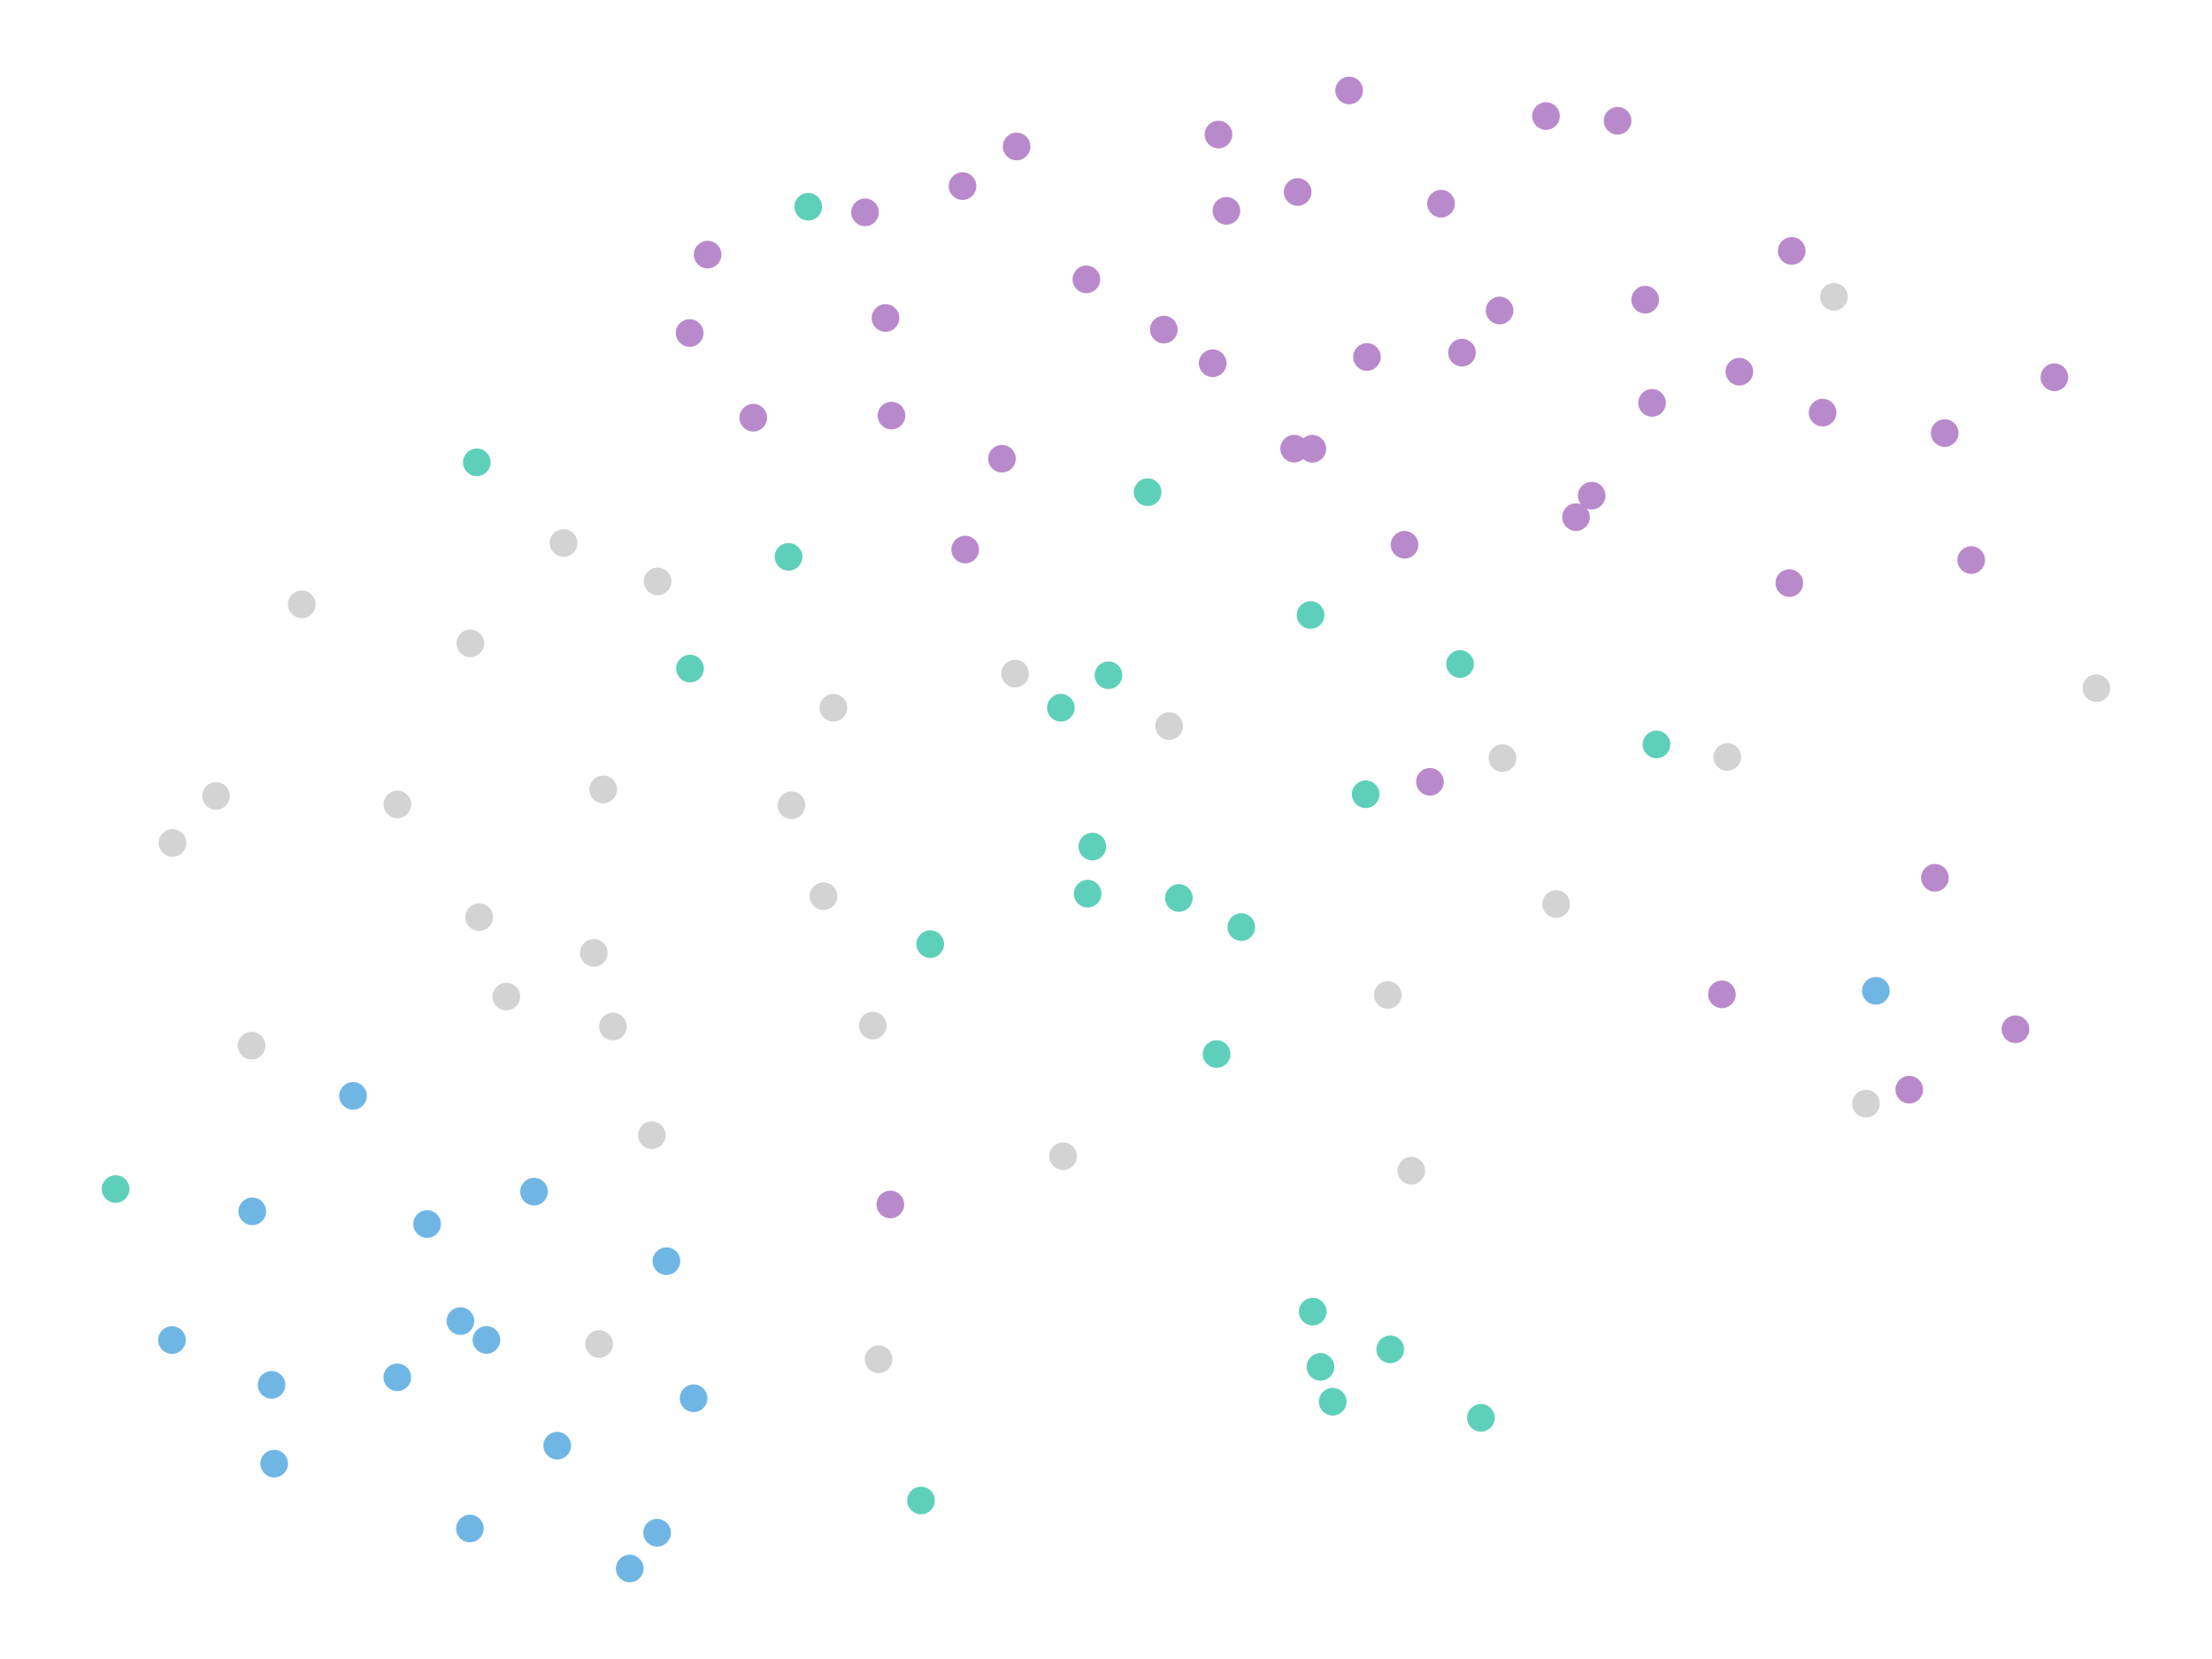 <?xml version="1.0" encoding="UTF-8" standalone="no"?><svg width="800" height="600" viewBox="0 0 800 600" preserveAspectRatio="xMidYMid meet" xmlns="http://www.w3.org/2000/svg">     <g class="datapoint" data-cid="561"><circle class="visible" cx="678.431" cy="358.342" r="5" fill="#70b6e5" fill-opacity="1.0" stroke="none"  style="mix-blend-mode: darken;"/><circle cx="678.431" cy="358.342" r="10" fill="white" fill-opacity="0" stroke="none"/></g>    <g class="datapoint" data-cid="460"><circle class="visible" cx="728.919" cy="372.241" r="5" fill="#b98acb" fill-opacity="1.0" stroke="none"  style="mix-blend-mode: darken;"/><circle cx="728.919" cy="372.241" r="10" fill="white" fill-opacity="0" stroke="none"/></g>    <g class="datapoint" data-cid="579"><circle class="visible" cx="622.747" cy="359.613" r="5" fill="#b98acb" fill-opacity="1.0" stroke="none"  style="mix-blend-mode: darken;"/><circle cx="622.747" cy="359.613" r="10" fill="white" fill-opacity="0" stroke="none"/></g>    <g class="datapoint" data-cid="1255"><circle class="visible" cx="690.507" cy="394.088" r="5" fill="#b98acb" fill-opacity="1.0" stroke="none"  style="mix-blend-mode: darken;"/><circle cx="690.507" cy="394.088" r="10" fill="white" fill-opacity="0" stroke="none"/></g>    <g class="datapoint" data-cid="1095"><circle class="visible" cx="674.863" cy="399.146" r="5" fill="lightgray" fill-opacity="1.0" stroke="none"  style="mix-blend-mode: darken;"/><circle cx="674.863" cy="399.146" r="10" fill="white" fill-opacity="0" stroke="none"/></g>    <g class="datapoint" data-cid="1594"><circle class="visible" cx="216.658" cy="486.086" r="5" fill="lightgray" fill-opacity="1.0" stroke="none"  style="mix-blend-mode: darken;"/><circle cx="216.658" cy="486.086" r="10" fill="white" fill-opacity="0" stroke="none"/></g>    <g class="datapoint" data-cid="1739"><circle class="visible" cx="250.859" cy="505.7" r="5" fill="#70b6e5" fill-opacity="1.0" stroke="none"  style="mix-blend-mode: darken;"/><circle cx="250.859" cy="505.7" r="10" fill="white" fill-opacity="0" stroke="none"/></g>    <g class="datapoint" data-cid="1700"><circle class="visible" cx="41.818" cy="430.024" r="5" fill="#5ed0b9" fill-opacity="1.0" stroke="none"  style="mix-blend-mode: darken;"/><circle cx="41.818" cy="430.024" r="10" fill="white" fill-opacity="0" stroke="none"/></g>    <g class="datapoint" data-cid="1609"><circle class="visible" cx="169.955" cy="552.812" r="5" fill="#70b6e5" fill-opacity="1.0" stroke="none"  style="mix-blend-mode: darken;"/><circle cx="169.955" cy="552.812" r="10" fill="white" fill-opacity="0" stroke="none"/></g>    <g class="datapoint" data-cid="1055"><circle class="visible" cx="127.671" cy="396.338" r="5" fill="#70b6e5" fill-opacity="1.0" stroke="none"  style="mix-blend-mode: darken;"/><circle cx="127.671" cy="396.338" r="10" fill="white" fill-opacity="0" stroke="none"/></g>    <g class="datapoint" data-cid="326"><circle class="visible" cx="91.235" cy="438.095" r="5" fill="#70b6e5" fill-opacity="1.0" stroke="none"  style="mix-blend-mode: darken;"/><circle cx="91.235" cy="438.095" r="10" fill="white" fill-opacity="0" stroke="none"/></g>    <g class="datapoint" data-cid="382"><circle class="visible" cx="241.021" cy="456.118" r="5" fill="#70b6e5" fill-opacity="1.0" stroke="none"  style="mix-blend-mode: darken;"/><circle cx="241.021" cy="456.118" r="10" fill="white" fill-opacity="0" stroke="none"/></g>    <g class="datapoint" data-cid="644"><circle class="visible" cx="175.926" cy="484.608" r="5" fill="#70b6e5" fill-opacity="1.0" stroke="none"  style="mix-blend-mode: darken;"/><circle cx="175.926" cy="484.608" r="10" fill="white" fill-opacity="0" stroke="none"/></g>    <g class="datapoint" data-cid="674"><circle class="visible" cx="166.516" cy="477.781" r="5" fill="#70b6e5" fill-opacity="1.0" stroke="none"  style="mix-blend-mode: darken;"/><circle cx="166.516" cy="477.781" r="10" fill="white" fill-opacity="0" stroke="none"/></g>    <g class="datapoint" data-cid="685"><circle class="visible" cx="98.207" cy="500.856" r="5" fill="#70b6e5" fill-opacity="1.0" stroke="none"  style="mix-blend-mode: darken;"/><circle cx="98.207" cy="500.856" r="10" fill="white" fill-opacity="0" stroke="none"/></g>    <g class="datapoint" data-cid="688"><circle class="visible" cx="193.131" cy="430.978" r="5" fill="#70b6e5" fill-opacity="1.0" stroke="none"  style="mix-blend-mode: darken;"/><circle cx="193.131" cy="430.978" r="10" fill="white" fill-opacity="0" stroke="none"/></g>    <g class="datapoint" data-cid="700"><circle class="visible" cx="99.162" cy="529.342" r="5" fill="#70b6e5" fill-opacity="1.0" stroke="none"  style="mix-blend-mode: darken;"/><circle cx="99.162" cy="529.342" r="10" fill="white" fill-opacity="0" stroke="none"/></g>    <g class="datapoint" data-cid="708"><circle class="visible" cx="62.19" cy="484.653" r="5" fill="#70b6e5" fill-opacity="1.0" stroke="none"  style="mix-blend-mode: darken;"/><circle cx="62.19" cy="484.653" r="10" fill="white" fill-opacity="0" stroke="none"/></g>    <g class="datapoint" data-cid="904"><circle class="visible" cx="227.76" cy="567.273" r="5" fill="#70b6e5" fill-opacity="1.0" stroke="none"  style="mix-blend-mode: darken;"/><circle cx="227.76" cy="567.273" r="10" fill="white" fill-opacity="0" stroke="none"/></g>    <g class="datapoint" data-cid="1321"><circle class="visible" cx="154.46" cy="442.678" r="5" fill="#70b6e5" fill-opacity="1.0" stroke="none"  style="mix-blend-mode: darken;"/><circle cx="154.46" cy="442.678" r="10" fill="white" fill-opacity="0" stroke="none"/></g>    <g class="datapoint" data-cid="1660"><circle class="visible" cx="201.531" cy="522.854" r="5" fill="#70b6e5" fill-opacity="1.0" stroke="none"  style="mix-blend-mode: darken;"/><circle cx="201.531" cy="522.854" r="10" fill="white" fill-opacity="0" stroke="none"/></g>    <g class="datapoint" data-cid="1679"><circle class="visible" cx="143.687" cy="498.124" r="5" fill="#70b6e5" fill-opacity="1.0" stroke="none"  style="mix-blend-mode: darken;"/><circle cx="143.687" cy="498.124" r="10" fill="white" fill-opacity="0" stroke="none"/></g>    <g class="datapoint" data-cid="1715"><circle class="visible" cx="237.648" cy="554.341" r="5" fill="#70b6e5" fill-opacity="1.0" stroke="none"  style="mix-blend-mode: darken;"/><circle cx="237.648" cy="554.341" r="10" fill="white" fill-opacity="0" stroke="none"/></g>    <g class="datapoint" data-cid="294"><circle class="visible" cx="383.679" cy="255.968" r="5" fill="#5ed0b9" fill-opacity="1.0" stroke="none"  style="mix-blend-mode: darken;"/><circle cx="383.679" cy="255.968" r="10" fill="white" fill-opacity="0" stroke="none"/></g>    <g class="datapoint" data-cid="357"><circle class="visible" cx="440.008" cy="381.202" r="5" fill="#5ed0b9" fill-opacity="1.0" stroke="none"  style="mix-blend-mode: darken;"/><circle cx="440.008" cy="381.202" r="10" fill="white" fill-opacity="0" stroke="none"/></g>    <g class="datapoint" data-cid="599"><circle class="visible" cx="336.443" cy="341.452" r="5" fill="#5ed0b9" fill-opacity="1.0" stroke="none"  style="mix-blend-mode: darken;"/><circle cx="336.443" cy="341.452" r="10" fill="white" fill-opacity="0" stroke="none"/></g>    <g class="datapoint" data-cid="816"><circle class="visible" cx="415.056" cy="178.001" r="5" fill="#5ed0b9" fill-opacity="1.0" stroke="none"  style="mix-blend-mode: darken;"/><circle cx="415.056" cy="178.001" r="10" fill="white" fill-opacity="0" stroke="none"/></g>    <g class="datapoint" data-cid="1073"><circle class="visible" cx="249.551" cy="241.806" r="5" fill="#5ed0b9" fill-opacity="1.0" stroke="none"  style="mix-blend-mode: darken;"/><circle cx="249.551" cy="241.806" r="10" fill="white" fill-opacity="0" stroke="none"/></g>    <g class="datapoint" data-cid="1158"><circle class="visible" cx="528.049" cy="240.147" r="5" fill="#5ed0b9" fill-opacity="1.0" stroke="none"  style="mix-blend-mode: darken;"/><circle cx="528.049" cy="240.147" r="10" fill="white" fill-opacity="0" stroke="none"/></g>    <g class="datapoint" data-cid="1206"><circle class="visible" cx="172.451" cy="167.214" r="5" fill="#5ed0b9" fill-opacity="1.0" stroke="none"  style="mix-blend-mode: darken;"/><circle cx="172.451" cy="167.214" r="10" fill="white" fill-opacity="0" stroke="none"/></g>    <g class="datapoint" data-cid="1249"><circle class="visible" cx="285.179" cy="201.393" r="5" fill="#5ed0b9" fill-opacity="1.0" stroke="none"  style="mix-blend-mode: darken;"/><circle cx="285.179" cy="201.393" r="10" fill="white" fill-opacity="0" stroke="none"/></g>    <g class="datapoint" data-cid="1316"><circle class="visible" cx="400.893" cy="244.199" r="5" fill="#5ed0b9" fill-opacity="1.0" stroke="none"  style="mix-blend-mode: darken;"/><circle cx="400.893" cy="244.199" r="10" fill="white" fill-opacity="0" stroke="none"/></g>    <g class="datapoint" data-cid="1424"><circle class="visible" cx="448.931" cy="335.299" r="5" fill="#5ed0b9" fill-opacity="1.0" stroke="none"  style="mix-blend-mode: darken;"/><circle cx="448.931" cy="335.299" r="10" fill="white" fill-opacity="0" stroke="none"/></g>    <g class="datapoint" data-cid="1459"><circle class="visible" cx="473.986" cy="222.432" r="5" fill="#5ed0b9" fill-opacity="1.0" stroke="none"  style="mix-blend-mode: darken;"/><circle cx="473.986" cy="222.432" r="10" fill="white" fill-opacity="0" stroke="none"/></g>    <g class="datapoint" data-cid="1477"><circle class="visible" cx="599.091" cy="269.224" r="5" fill="#5ed0b9" fill-opacity="1.0" stroke="none"  style="mix-blend-mode: darken;"/><circle cx="599.091" cy="269.224" r="10" fill="white" fill-opacity="0" stroke="none"/></g>    <g class="datapoint" data-cid="1488"><circle class="visible" cx="493.912" cy="287.25" r="5" fill="#5ed0b9" fill-opacity="1.0" stroke="none"  style="mix-blend-mode: darken;"/><circle cx="493.912" cy="287.25" r="10" fill="white" fill-opacity="0" stroke="none"/></g>    <g class="datapoint" data-cid="1565"><circle class="visible" cx="395.058" cy="306.162" r="5" fill="#5ed0b9" fill-opacity="1.0" stroke="none"  style="mix-blend-mode: darken;"/><circle cx="395.058" cy="306.162" r="10" fill="white" fill-opacity="0" stroke="none"/></g>    <g class="datapoint" data-cid="1570"><circle class="visible" cx="333.102" cy="542.675" r="5" fill="#5ed0b9" fill-opacity="1.0" stroke="none"  style="mix-blend-mode: darken;"/><circle cx="333.102" cy="542.675" r="10" fill="white" fill-opacity="0" stroke="none"/></g>    <g class="datapoint" data-cid="1595"><circle class="visible" cx="426.358" cy="324.761" r="5" fill="#5ed0b9" fill-opacity="1.0" stroke="none"  style="mix-blend-mode: darken;"/><circle cx="426.358" cy="324.761" r="10" fill="white" fill-opacity="0" stroke="none"/></g>    <g class="datapoint" data-cid="1615"><circle class="visible" cx="393.367" cy="323.205" r="5" fill="#5ed0b9" fill-opacity="1.0" stroke="none"  style="mix-blend-mode: darken;"/><circle cx="393.367" cy="323.205" r="10" fill="white" fill-opacity="0" stroke="none"/></g>    <g class="datapoint" data-cid="434"><circle class="visible" cx="517.158" cy="282.755" r="5" fill="#b98acb" fill-opacity="1.0" stroke="none"  style="mix-blend-mode: darken;"/><circle cx="517.158" cy="282.755" r="10" fill="white" fill-opacity="0" stroke="none"/></g>    <g class="datapoint" data-cid="562"><circle class="visible" cx="699.789" cy="317.469" r="5" fill="#b98acb" fill-opacity="1.0" stroke="none"  style="mix-blend-mode: darken;"/><circle cx="699.789" cy="317.469" r="10" fill="white" fill-opacity="0" stroke="none"/></g>    <g class="datapoint" data-cid="683"><circle class="visible" cx="443.543" cy="76.253" r="5" fill="#b98acb" fill-opacity="1.0" stroke="none"  style="mix-blend-mode: darken;"/><circle cx="443.543" cy="76.253" r="10" fill="white" fill-opacity="0" stroke="none"/></g>    <g class="datapoint" data-cid="737"><circle class="visible" cx="349.065" cy="198.749" r="5" fill="#b98acb" fill-opacity="1.0" stroke="none"  style="mix-blend-mode: darken;"/><circle cx="349.065" cy="198.749" r="10" fill="white" fill-opacity="0" stroke="none"/></g>    <g class="datapoint" data-cid="772"><circle class="visible" cx="647.139" cy="210.879" r="5" fill="#b98acb" fill-opacity="1.0" stroke="none"  style="mix-blend-mode: darken;"/><circle cx="647.139" cy="210.879" r="10" fill="white" fill-opacity="0" stroke="none"/></g>    <g class="datapoint" data-cid="933"><circle class="visible" cx="742.995" cy="136.445" r="5" fill="#b98acb" fill-opacity="1.0" stroke="none"  style="mix-blend-mode: darken;"/><circle cx="742.995" cy="136.445" r="10" fill="white" fill-opacity="0" stroke="none"/></g>    <g class="datapoint" data-cid="992"><circle class="visible" cx="362.367" cy="165.89" r="5" fill="#b98acb" fill-opacity="1.0" stroke="none"  style="mix-blend-mode: darken;"/><circle cx="362.367" cy="165.89" r="10" fill="white" fill-opacity="0" stroke="none"/></g>    <g class="datapoint" data-cid="1296"><circle class="visible" cx="468.05" cy="162.265" r="5" fill="#b98acb" fill-opacity="1.0" stroke="none"  style="mix-blend-mode: darken;"/><circle cx="468.05" cy="162.265" r="10" fill="white" fill-opacity="0" stroke="none"/></g>    <g class="datapoint" data-cid="1388"><circle class="visible" cx="507.973" cy="197.032" r="5" fill="#b98acb" fill-opacity="1.0" stroke="none"  style="mix-blend-mode: darken;"/><circle cx="507.973" cy="197.032" r="10" fill="white" fill-opacity="0" stroke="none"/></g>    <g class="datapoint" data-cid="1711"><circle class="visible" cx="322.01" cy="435.604" r="5" fill="#b98acb" fill-opacity="1.0" stroke="none"  style="mix-blend-mode: darken;"/><circle cx="322.01" cy="435.604" r="10" fill="white" fill-opacity="0" stroke="none"/></g>    <g class="datapoint" data-cid="388"><circle class="visible" cx="221.697" cy="371.249" r="5" fill="lightgray" fill-opacity="1.0" stroke="none"  style="mix-blend-mode: darken;"/><circle cx="221.697" cy="371.249" r="10" fill="white" fill-opacity="0" stroke="none"/></g>    <g class="datapoint" data-cid="429"><circle class="visible" cx="214.774" cy="344.614" r="5" fill="lightgray" fill-opacity="1.0" stroke="none"  style="mix-blend-mode: darken;"/><circle cx="214.774" cy="344.614" r="10" fill="white" fill-opacity="0" stroke="none"/></g>    <g class="datapoint" data-cid="435"><circle class="visible" cx="315.644" cy="370.911" r="5" fill="lightgray" fill-opacity="1.0" stroke="none"  style="mix-blend-mode: darken;"/><circle cx="315.644" cy="370.911" r="10" fill="white" fill-opacity="0" stroke="none"/></g>    <g class="datapoint" data-cid="524"><circle class="visible" cx="78.138" cy="287.858" r="5" fill="lightgray" fill-opacity="1.0" stroke="none"  style="mix-blend-mode: darken;"/><circle cx="78.138" cy="287.858" r="10" fill="white" fill-opacity="0" stroke="none"/></g>    <g class="datapoint" data-cid="537"><circle class="visible" cx="367.12" cy="243.609" r="5" fill="lightgray" fill-opacity="1.0" stroke="none"  style="mix-blend-mode: darken;"/><circle cx="367.12" cy="243.609" r="10" fill="white" fill-opacity="0" stroke="none"/></g>    <g class="datapoint" data-cid="560"><circle class="visible" cx="62.393" cy="304.846" r="5" fill="lightgray" fill-opacity="1.0" stroke="none"  style="mix-blend-mode: darken;"/><circle cx="62.393" cy="304.846" r="10" fill="white" fill-opacity="0" stroke="none"/></g>    <g class="datapoint" data-cid="663"><circle class="visible" cx="384.481" cy="418.146" r="5" fill="lightgray" fill-opacity="1.0" stroke="none"  style="mix-blend-mode: darken;"/><circle cx="384.481" cy="418.146" r="10" fill="white" fill-opacity="0" stroke="none"/></g>    <g class="datapoint" data-cid="675"><circle class="visible" cx="624.685" cy="273.784" r="5" fill="lightgray" fill-opacity="1.0" stroke="none"  style="mix-blend-mode: darken;"/><circle cx="624.685" cy="273.784" r="10" fill="white" fill-opacity="0" stroke="none"/></g>    <g class="datapoint" data-cid="720"><circle class="visible" cx="183.128" cy="360.419" r="5" fill="lightgray" fill-opacity="1.0" stroke="none"  style="mix-blend-mode: darken;"/><circle cx="183.128" cy="360.419" r="10" fill="white" fill-opacity="0" stroke="none"/></g>    <g class="datapoint" data-cid="721"><circle class="visible" cx="317.758" cy="491.594" r="5" fill="lightgray" fill-opacity="1.0" stroke="none"  style="mix-blend-mode: darken;"/><circle cx="317.758" cy="491.594" r="10" fill="white" fill-opacity="0" stroke="none"/></g>    <g class="datapoint" data-cid="749"><circle class="visible" cx="143.718" cy="290.93" r="5" fill="lightgray" fill-opacity="1.0" stroke="none"  style="mix-blend-mode: darken;"/><circle cx="143.718" cy="290.93" r="10" fill="white" fill-opacity="0" stroke="none"/></g>    <g class="datapoint" data-cid="771"><circle class="visible" cx="235.745" cy="410.563" r="5" fill="lightgray" fill-opacity="1.0" stroke="none"  style="mix-blend-mode: darken;"/><circle cx="235.745" cy="410.563" r="10" fill="white" fill-opacity="0" stroke="none"/></g>    <g class="datapoint" data-cid="806"><circle class="visible" cx="422.839" cy="262.607" r="5" fill="lightgray" fill-opacity="1.0" stroke="none"  style="mix-blend-mode: darken;"/><circle cx="422.839" cy="262.607" r="10" fill="white" fill-opacity="0" stroke="none"/></g>    <g class="datapoint" data-cid="872"><circle class="visible" cx="109.139" cy="218.567" r="5" fill="lightgray" fill-opacity="1.0" stroke="none"  style="mix-blend-mode: darken;"/><circle cx="109.139" cy="218.567" r="10" fill="white" fill-opacity="0" stroke="none"/></g>    <g class="datapoint" data-cid="883"><circle class="visible" cx="90.983" cy="378.187" r="5" fill="lightgray" fill-opacity="1.0" stroke="none"  style="mix-blend-mode: darken;"/><circle cx="90.983" cy="378.187" r="10" fill="white" fill-opacity="0" stroke="none"/></g>    <g class="datapoint" data-cid="938"><circle class="visible" cx="301.4" cy="255.946" r="5" fill="lightgray" fill-opacity="1.0" stroke="none"  style="mix-blend-mode: darken;"/><circle cx="301.4" cy="255.946" r="10" fill="white" fill-opacity="0" stroke="none"/></g>    <g class="datapoint" data-cid="958"><circle class="visible" cx="297.83" cy="324.116" r="5" fill="lightgray" fill-opacity="1.0" stroke="none"  style="mix-blend-mode: darken;"/><circle cx="297.83" cy="324.116" r="10" fill="white" fill-opacity="0" stroke="none"/></g>    <g class="datapoint" data-cid="972"><circle class="visible" cx="663.269" cy="107.333" r="5" fill="lightgray" fill-opacity="1.0" stroke="none"  style="mix-blend-mode: darken;"/><circle cx="663.269" cy="107.333" r="10" fill="white" fill-opacity="0" stroke="none"/></g>    <g class="datapoint" data-cid="1046"><circle class="visible" cx="286.227" cy="291.229" r="5" fill="lightgray" fill-opacity="1.0" stroke="none"  style="mix-blend-mode: darken;"/><circle cx="286.227" cy="291.229" r="10" fill="white" fill-opacity="0" stroke="none"/></g>    <g class="datapoint" data-cid="1053"><circle class="visible" cx="758.182" cy="248.893" r="5" fill="lightgray" fill-opacity="1.0" stroke="none"  style="mix-blend-mode: darken;"/><circle cx="758.182" cy="248.893" r="10" fill="white" fill-opacity="0" stroke="none"/></g>    <g class="datapoint" data-cid="1071"><circle class="visible" cx="170.109" cy="232.657" r="5" fill="lightgray" fill-opacity="1.0" stroke="none"  style="mix-blend-mode: darken;"/><circle cx="170.109" cy="232.657" r="10" fill="white" fill-opacity="0" stroke="none"/></g>    <g class="datapoint" data-cid="1148"><circle class="visible" cx="237.833" cy="210.283" r="5" fill="lightgray" fill-opacity="1.0" stroke="none"  style="mix-blend-mode: darken;"/><circle cx="237.833" cy="210.283" r="10" fill="white" fill-opacity="0" stroke="none"/></g>    <g class="datapoint" data-cid="1155"><circle class="visible" cx="218.146" cy="285.512" r="5" fill="lightgray" fill-opacity="1.0" stroke="none"  style="mix-blend-mode: darken;"/><circle cx="218.146" cy="285.512" r="10" fill="white" fill-opacity="0" stroke="none"/></g>    <g class="datapoint" data-cid="1256"><circle class="visible" cx="173.296" cy="331.704" r="5" fill="lightgray" fill-opacity="1.0" stroke="none"  style="mix-blend-mode: darken;"/><circle cx="173.296" cy="331.704" r="10" fill="white" fill-opacity="0" stroke="none"/></g>    <g class="datapoint" data-cid="1330"><circle class="visible" cx="562.797" cy="326.961" r="5" fill="lightgray" fill-opacity="1.0" stroke="none"  style="mix-blend-mode: darken;"/><circle cx="562.797" cy="326.961" r="10" fill="white" fill-opacity="0" stroke="none"/></g>    <g class="datapoint" data-cid="1367"><circle class="visible" cx="543.391" cy="274.176" r="5" fill="lightgray" fill-opacity="1.0" stroke="none"  style="mix-blend-mode: darken;"/><circle cx="543.391" cy="274.176" r="10" fill="white" fill-opacity="0" stroke="none"/></g>    <g class="datapoint" data-cid="1439"><circle class="visible" cx="203.82" cy="196.397" r="5" fill="lightgray" fill-opacity="1.0" stroke="none"  style="mix-blend-mode: darken;"/><circle cx="203.82" cy="196.397" r="10" fill="white" fill-opacity="0" stroke="none"/></g>    <g class="datapoint" data-cid="1452"><circle class="visible" cx="501.935" cy="359.839" r="5" fill="lightgray" fill-opacity="1.0" stroke="none"  style="mix-blend-mode: darken;"/><circle cx="501.935" cy="359.839" r="10" fill="white" fill-opacity="0" stroke="none"/></g>    <g class="datapoint" data-cid="1557"><circle class="visible" cx="510.421" cy="423.388" r="5" fill="lightgray" fill-opacity="1.0" stroke="none"  style="mix-blend-mode: darken;"/><circle cx="510.421" cy="423.388" r="10" fill="white" fill-opacity="0" stroke="none"/></g>    <g class="datapoint" data-cid="1682"><circle class="visible" cx="502.812" cy="488.002" r="5" fill="#5ed0b9" fill-opacity="1.0" stroke="none"  style="mix-blend-mode: darken;"/><circle cx="502.812" cy="488.002" r="10" fill="white" fill-opacity="0" stroke="none"/></g>    <g class="datapoint" data-cid="1671"><circle class="visible" cx="477.57" cy="494.343" r="5" fill="#5ed0b9" fill-opacity="1.0" stroke="none"  style="mix-blend-mode: darken;"/><circle cx="477.57" cy="494.343" r="10" fill="white" fill-opacity="0" stroke="none"/></g>    <g class="datapoint" data-cid="1540"><circle class="visible" cx="481.982" cy="506.955" r="5" fill="#5ed0b9" fill-opacity="1.0" stroke="none"  style="mix-blend-mode: darken;"/><circle cx="481.982" cy="506.955" r="10" fill="white" fill-opacity="0" stroke="none"/></g>    <g class="datapoint" data-cid="1410"><circle class="visible" cx="535.602" cy="512.778" r="5" fill="#5ed0b9" fill-opacity="1.0" stroke="none"  style="mix-blend-mode: darken;"/><circle cx="535.602" cy="512.778" r="10" fill="white" fill-opacity="0" stroke="none"/></g>    <g class="datapoint" data-cid="1522"><circle class="visible" cx="474.765" cy="474.378" r="5" fill="#5ed0b9" fill-opacity="1.0" stroke="none"  style="mix-blend-mode: darken;"/><circle cx="474.765" cy="474.378" r="10" fill="white" fill-opacity="0" stroke="none"/></g>    <g class="datapoint" data-cid="715"><circle class="visible" cx="272.426" cy="151.065" r="5" fill="#b98acb" fill-opacity="1.0" stroke="none"  style="mix-blend-mode: darken;"/><circle cx="272.426" cy="151.065" r="10" fill="white" fill-opacity="0" stroke="none"/></g>    <g class="datapoint" data-cid="1360"><circle class="visible" cx="292.307" cy="74.766" r="5" fill="#5ed0b9" fill-opacity="1.0" stroke="none"  style="mix-blend-mode: darken;"/><circle cx="292.307" cy="74.766" r="10" fill="white" fill-opacity="0" stroke="none"/></g>    <g class="datapoint" data-cid="273"><circle class="visible" cx="528.746" cy="127.536" r="5" fill="#b98acb" fill-opacity="1.0" stroke="none"  style="mix-blend-mode: darken;"/><circle cx="528.746" cy="127.536" r="10" fill="white" fill-opacity="0" stroke="none"/></g>    <g class="datapoint" data-cid="285"><circle class="visible" cx="487.923" cy="32.727" r="5" fill="#b98acb" fill-opacity="1.0" stroke="none"  style="mix-blend-mode: darken;"/><circle cx="487.923" cy="32.727" r="10" fill="white" fill-opacity="0" stroke="none"/></g>    <g class="datapoint" data-cid="391"><circle class="visible" cx="348.108" cy="67.312" r="5" fill="#b98acb" fill-opacity="1.0" stroke="none"  style="mix-blend-mode: darken;"/><circle cx="348.108" cy="67.312" r="10" fill="white" fill-opacity="0" stroke="none"/></g>    <g class="datapoint" data-cid="600"><circle class="visible" cx="367.669" cy="52.976" r="5" fill="#b98acb" fill-opacity="1.0" stroke="none"  style="mix-blend-mode: darken;"/><circle cx="367.669" cy="52.976" r="10" fill="white" fill-opacity="0" stroke="none"/></g>    <g class="datapoint" data-cid="611"><circle class="visible" cx="249.416" cy="120.443" r="5" fill="#b98acb" fill-opacity="1.0" stroke="none"  style="mix-blend-mode: darken;"/><circle cx="249.416" cy="120.443" r="10" fill="white" fill-opacity="0" stroke="none"/></g>    <g class="datapoint" data-cid="629"><circle class="visible" cx="575.652" cy="179.259" r="5" fill="#b98acb" fill-opacity="1.0" stroke="none"  style="mix-blend-mode: darken;"/><circle cx="575.652" cy="179.259" r="10" fill="white" fill-opacity="0" stroke="none"/></g>    <g class="datapoint" data-cid="630"><circle class="visible" cx="703.321" cy="156.618" r="5" fill="#b98acb" fill-opacity="1.0" stroke="none"  style="mix-blend-mode: darken;"/><circle cx="703.321" cy="156.618" r="10" fill="white" fill-opacity="0" stroke="none"/></g>    <g class="datapoint" data-cid="779"><circle class="visible" cx="521.153" cy="73.671" r="5" fill="#b98acb" fill-opacity="1.0" stroke="none"  style="mix-blend-mode: darken;"/><circle cx="521.153" cy="73.671" r="10" fill="white" fill-opacity="0" stroke="none"/></g>    <g class="datapoint" data-cid="828"><circle class="visible" cx="494.369" cy="129.099" r="5" fill="#b98acb" fill-opacity="1.0" stroke="none"  style="mix-blend-mode: darken;"/><circle cx="494.369" cy="129.099" r="10" fill="white" fill-opacity="0" stroke="none"/></g>    <g class="datapoint" data-cid="856"><circle class="visible" cx="559.123" cy="41.968" r="5" fill="#b98acb" fill-opacity="1.0" stroke="none"  style="mix-blend-mode: darken;"/><circle cx="559.123" cy="41.968" r="10" fill="white" fill-opacity="0" stroke="none"/></g>    <g class="datapoint" data-cid="866"><circle class="visible" cx="420.908" cy="119.2" r="5" fill="#b98acb" fill-opacity="1.0" stroke="none"  style="mix-blend-mode: darken;"/><circle cx="420.908" cy="119.2" r="10" fill="white" fill-opacity="0" stroke="none"/></g>    <g class="datapoint" data-cid="1183"><circle class="visible" cx="594.995" cy="108.387" r="5" fill="#b98acb" fill-opacity="1.0" stroke="none"  style="mix-blend-mode: darken;"/><circle cx="594.995" cy="108.387" r="10" fill="white" fill-opacity="0" stroke="none"/></g>    <g class="datapoint" data-cid="1199"><circle class="visible" cx="585.024" cy="43.677" r="5" fill="#b98acb" fill-opacity="1.0" stroke="none"  style="mix-blend-mode: darken;"/><circle cx="585.024" cy="43.677" r="10" fill="white" fill-opacity="0" stroke="none"/></g>    <g class="datapoint" data-cid="1214"><circle class="visible" cx="474.627" cy="162.31" r="5" fill="#b98acb" fill-opacity="1.0" stroke="none"  style="mix-blend-mode: darken;"/><circle cx="474.627" cy="162.31" r="10" fill="white" fill-opacity="0" stroke="none"/></g>    <g class="datapoint" data-cid="1261"><circle class="visible" cx="440.676" cy="48.653" r="5" fill="#b98acb" fill-opacity="1.0" stroke="none"  style="mix-blend-mode: darken;"/><circle cx="440.676" cy="48.653" r="10" fill="white" fill-opacity="0" stroke="none"/></g>    <g class="datapoint" data-cid="1275"><circle class="visible" cx="469.315" cy="69.435" r="5" fill="#b98acb" fill-opacity="1.0" stroke="none"  style="mix-blend-mode: darken;"/><circle cx="469.315" cy="69.435" r="10" fill="white" fill-opacity="0" stroke="none"/></g>    <g class="datapoint" data-cid="1283"><circle class="visible" cx="392.899" cy="101.037" r="5" fill="#b98acb" fill-opacity="1.0" stroke="none"  style="mix-blend-mode: darken;"/><circle cx="392.899" cy="101.037" r="10" fill="white" fill-opacity="0" stroke="none"/></g>    <g class="datapoint" data-cid="1354"><circle class="visible" cx="312.848" cy="76.788" r="5" fill="#b98acb" fill-opacity="1.0" stroke="none"  style="mix-blend-mode: darken;"/><circle cx="312.848" cy="76.788" r="10" fill="white" fill-opacity="0" stroke="none"/></g>    <g class="datapoint" data-cid="1382"><circle class="visible" cx="255.919" cy="92.085" r="5" fill="#b98acb" fill-opacity="1.0" stroke="none"  style="mix-blend-mode: darken;"/><circle cx="255.919" cy="92.085" r="10" fill="white" fill-opacity="0" stroke="none"/></g>    <g class="datapoint" data-cid="1493"><circle class="visible" cx="569.983" cy="187.034" r="5" fill="#b98acb" fill-opacity="1.0" stroke="none"  style="mix-blend-mode: darken;"/><circle cx="569.983" cy="187.034" r="10" fill="white" fill-opacity="0" stroke="none"/></g>    <g class="datapoint" data-cid="1498"><circle class="visible" cx="712.911" cy="202.55" r="5" fill="#b98acb" fill-opacity="1.0" stroke="none"  style="mix-blend-mode: darken;"/><circle cx="712.911" cy="202.55" r="10" fill="white" fill-opacity="0" stroke="none"/></g>    <g class="datapoint" data-cid="1505"><circle class="visible" cx="597.489" cy="145.706" r="5" fill="#b98acb" fill-opacity="1.0" stroke="none"  style="mix-blend-mode: darken;"/><circle cx="597.489" cy="145.706" r="10" fill="white" fill-opacity="0" stroke="none"/></g>    <g class="datapoint" data-cid="1548"><circle class="visible" cx="320.25" cy="114.999" r="5" fill="#b98acb" fill-opacity="1.0" stroke="none"  style="mix-blend-mode: darken;"/><circle cx="320.25" cy="114.999" r="10" fill="white" fill-opacity="0" stroke="none"/></g>    <g class="datapoint" data-cid="1549"><circle class="visible" cx="322.419" cy="150.3" r="5" fill="#b98acb" fill-opacity="1.0" stroke="none"  style="mix-blend-mode: darken;"/><circle cx="322.419" cy="150.3" r="10" fill="white" fill-opacity="0" stroke="none"/></g>    <g class="datapoint" data-cid="1628"><circle class="visible" cx="542.346" cy="112.295" r="5" fill="#b98acb" fill-opacity="1.0" stroke="none"  style="mix-blend-mode: darken;"/><circle cx="542.346" cy="112.295" r="10" fill="white" fill-opacity="0" stroke="none"/></g>    <g class="datapoint" data-cid="1642"><circle class="visible" cx="659.176" cy="149.23" r="5" fill="#b98acb" fill-opacity="1.0" stroke="none"  style="mix-blend-mode: darken;"/><circle cx="659.176" cy="149.23" r="10" fill="white" fill-opacity="0" stroke="none"/></g>    <g class="datapoint" data-cid="1669"><circle class="visible" cx="438.581" cy="131.357" r="5" fill="#b98acb" fill-opacity="1.0" stroke="none"  style="mix-blend-mode: darken;"/><circle cx="438.581" cy="131.357" r="10" fill="white" fill-opacity="0" stroke="none"/></g>    <g class="datapoint" data-cid="1686"><circle class="visible" cx="647.997" cy="90.75" r="5" fill="#b98acb" fill-opacity="1.0" stroke="none"  style="mix-blend-mode: darken;"/><circle cx="647.997" cy="90.75" r="10" fill="white" fill-opacity="0" stroke="none"/></g>    <g class="datapoint" data-cid="1702"><circle class="visible" cx="629.061" cy="134.422" r="5" fill="#b98acb" fill-opacity="1.0" stroke="none"  style="mix-blend-mode: darken;"/><circle cx="629.061" cy="134.422" r="10" fill="white" fill-opacity="0" stroke="none"/></g></svg>